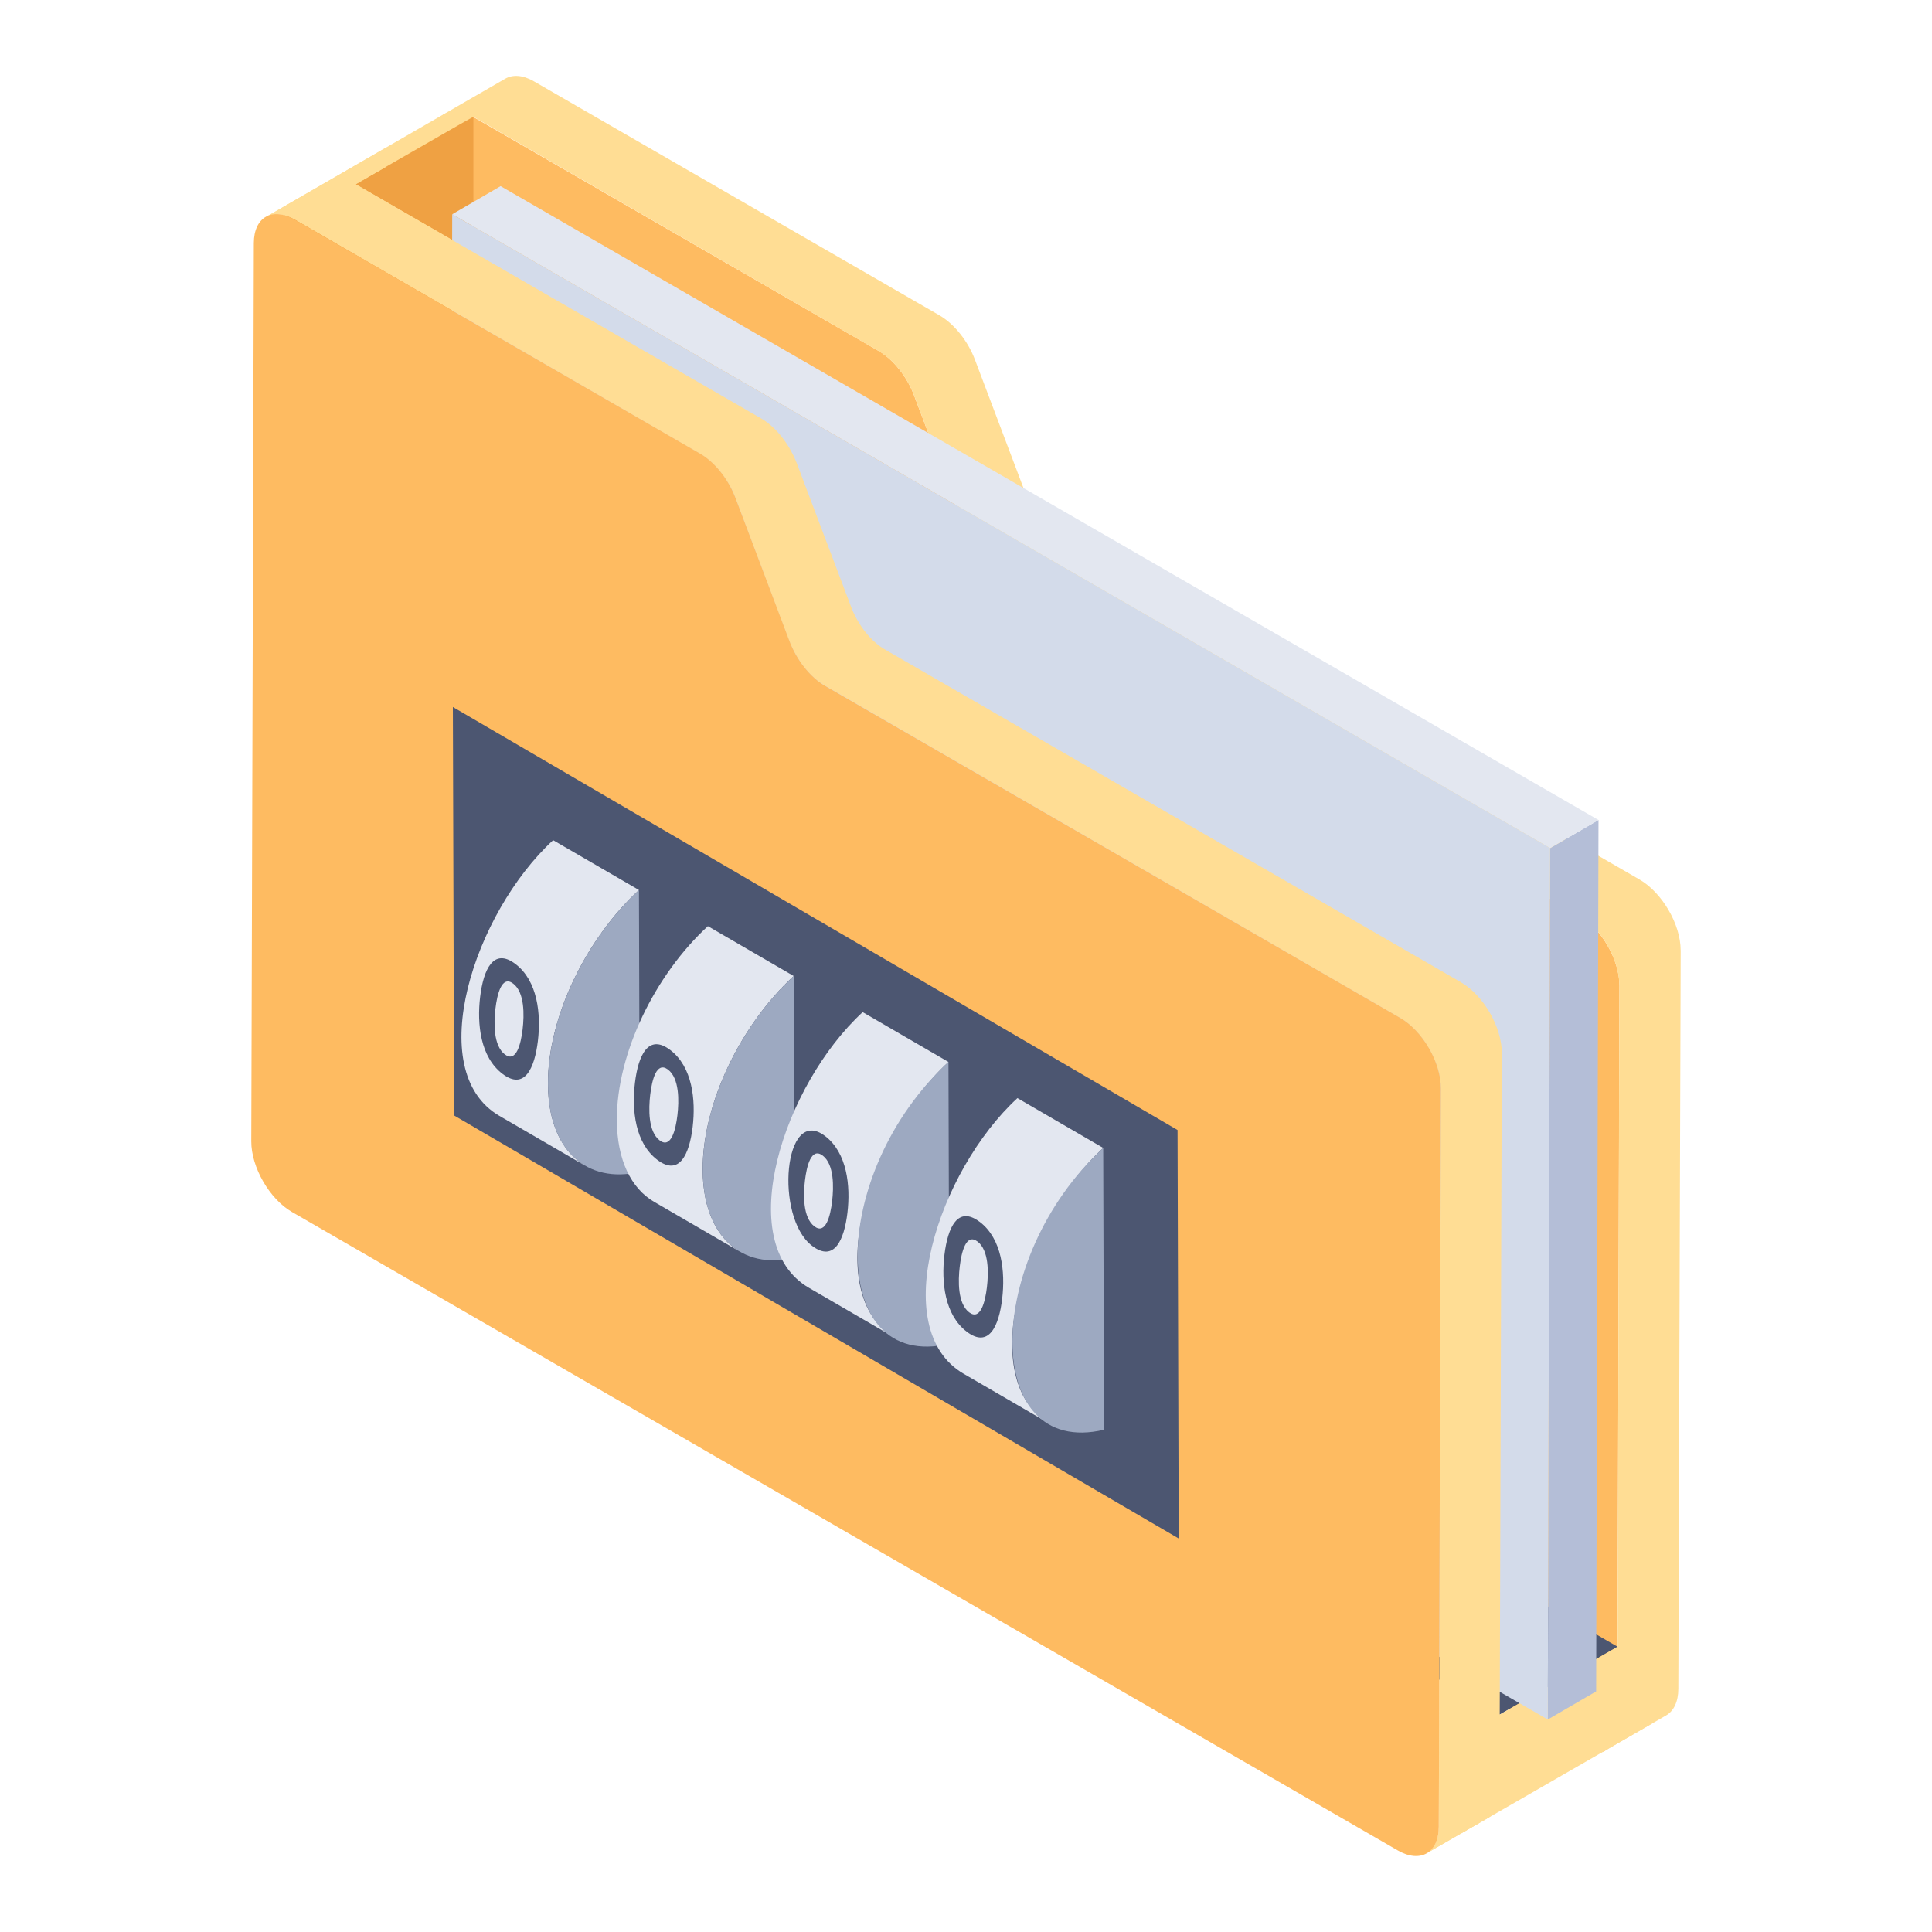 <svg id="Layer_1" enable-background="new 0 0 50 50" height="512" viewBox="0 0 50 50" width="512" xmlns="http://www.w3.org/2000/svg"><g><g><g><g><g><path d="m22.737 9.081c.386.223.737.667.921 1.157l1.391 3.69c.189.498.541.942.922 1.162l14.887 8.595c.581.335 1.055 1.151 1.053 1.824l-.054 19.114c-.002.673-.479.945-1.06.609l-28.62-16.523c-.581-.335-1.055-1.157-1.053-1.829l.066-23.248c.002-.673.479-.939 1.06-.604z" fill="#febb61"/></g></g><path d="m7.35 5.569v21.87l4.901-2.829v-21.583z" fill="#efa143"/><g><path d="m43.496 24.596-.061 19.11c0 .334-.121.576-.313.687l-1.577.909c.192-.111.313-.344.313-.677l.051-19.12c0-.667-.465-1.486-1.051-1.819l-14.886-8.6c-.384-.212-.728-.667-.92-1.162l-1.395-3.689c-.182-.485-.536-.93-.92-1.152l-10.49-6.064-3.042 1.748 10.48 6.053c.394.223.738.667.93 1.152l1.395 3.688c.182.505.536.95.92 1.163l14.886 8.6c.576.334 1.051 1.152 1.051 1.829l-.061 19.11c0 .333-.111.576-.303.687l-1.577.909c.192-.111.313-.343.313-.677l.051-19.12c0-.667-.475-1.485-1.051-1.819l-14.886-8.6c-.384-.212-.728-.657-.93-1.162l-1.385-3.688c-.182-.485-.535-.93-.92-1.152l-10.49-6.064c-.293-.162-.556-.172-.748-.061l6.195-3.578c.192-.111.455-.101.748.071l10.49 6.053c.384.223.738.667.92 1.152l1.395 3.689c.182.505.536.95.92 1.162l14.886 8.6c.576.334 1.061 1.152 1.061 1.829z" fill="#ffdd94"/></g><path d="m41.863 42.617-7.647-4.418-3.05 1.756 7.647 4.418z" fill="#4c5671"/><g><path d="m38.106 46.784c0 .334-.121.566-.313.677l4.905-2.823c.192-.111.303-.354.303-.687l.013-1.996-4.897 2.818z" fill="#ffdd94"/></g><g><g><g enable-background="new"><g><path d="m40.117 21.949 1.252-.728-.061 22.552-1.252.728z" fill="#b4bed7"/></g><g><path d="m11.703 5.545 1.252-.728 28.414 16.405-1.252.728z" fill="#e3e7f0"/></g><g><path d="m40.117 21.949-.061 22.552-28.414-16.405.061-22.552z" fill="#d3dbea"/></g></g></g></g><path d="m37.816 25.425-14.886-8.6c-.384-.212-.738-.657-.92-1.163l-1.395-3.688c-.192-.485-.536-.93-.93-1.152l-10.48-6.053.767-.44v-.497l-3.092 1.786c.192-.111.455-.101.748.061l10.49 6.064c.384.223.738.667.92 1.152l1.385 3.688c.202.505.546.95.93 1.162l14.886 8.6c.576.334 1.051 1.152 1.051 1.819l-.051 19.12c0 .334-.121.566-.313.677l1.577-.909c.192-.111.303-.354.303-.687l.061-19.11c0-.677-.475-1.496-1.051-1.829z" fill="#ffdd94"/><g enable-background="new"><g><path d="m18.117 11.739c.386.223.737.666.921 1.157l1.391 3.69c.189.498.541.942.921 1.162l14.887 8.595c.581.335 1.055 1.151 1.053 1.824l-.054 19.114c-.002.673-.479.945-1.06.609l-28.62-16.524c-.581-.335-1.055-1.157-1.053-1.829l.066-23.248c.002-.673.479-.939 1.06-.604z" fill="#febb61"/></g></g></g><g><path d="m30.475 29.245-18.755-10.948.032 10.571 18.753 10.948z" fill="#4c5671"/><g><g><g><g><g enable-background="new"><g><path d="m15.146 30.169-2.221-1.29c-1.998-1.161-.653-5.255 1.39-7.135l2.221 1.29c-1.367 1.258-2.361 3.288-2.356 5.012.003 1.043.372 1.777.966 2.122z" fill="#e3e7f0"/></g><g><path d="m16.536 23.034.021 7.293c-1.369.322-2.372-.558-2.376-2.28-.005-1.725.989-3.755 2.356-5.012z" fill="#9da9c1"/></g></g></g></g><path d="m13.342 24.95c-.572-.436-.831.142-.916.849-.085.711.007 1.556.577 1.991.574.438.833-.148.917-.85.084-.705-.008-1.554-.578-1.99zm-.278 2.337c-.297-.229-.286-.812-.242-1.184.044-.372.163-.873.46-.647.297.227.287.812.243 1.184-.044.37-.164.873-.461.647z" fill="#4c5671"/></g><g><g><g><g enable-background="new"><g><path d="m19.151 32.394-2.221-1.29c-.594-.345-.963-1.079-.966-2.122-.005-1.725.989-3.755 2.356-5.013l2.221 1.29c-1.367 1.258-2.361 3.288-2.356 5.013.003 1.043.372 1.777.966 2.122z" fill="#e3e7f0"/></g><g><path d="m20.541 25.259.021 7.293c-1.369.322-2.372-.558-2.376-2.28-.005-1.725.989-3.755 2.356-5.013z" fill="#9da9c1"/></g></g></g></g><path d="m17.348 27.175c-.572-.436-.831.142-.916.85-.085.711.007 1.556.577 1.99.574.438.833-.148.917-.85.084-.705-.008-1.554-.578-1.99zm-.278 2.337c-.297-.229-.286-.812-.242-1.184.044-.372.163-.873.46-.647.297.226.287.812.243 1.184-.044.37-.164.873-.461.647z" fill="#4c5671"/></g><g><g><g><g enable-background="new"><g><path d="m23.157 34.619-2.221-1.29c-1.998-1.161-.653-5.255 1.39-7.135l2.221 1.29c-2.134 1.964-3.306 6.021-1.39 7.135z" fill="#e3e7f0"/></g><g><path d="m24.546 27.484.021 7.293c-3.171.745-3.146-4.416-.021-7.293z" fill="#9da9c1"/></g></g></g></g><path d="m21.352 29.4c-1.066-.813-1.31 2.098-.338 2.84.574.438.833-.148.917-.85.084-.705-.008-1.554-.578-1.99zm-.278 2.337c-.297-.229-.286-.812-.242-1.184.044-.372.163-.873.46-.646.297.226.287.812.243 1.184-.044.37-.164.873-.461.646z" fill="#4c5671"/></g><g><g><g><g enable-background="new"><g><path d="m27.162 36.844-2.221-1.29c-1.998-1.161-.653-5.255 1.39-7.135l2.221 1.29c-2.134 1.964-3.306 6.021-1.39 7.135z" fill="#e3e7f0"/></g><g><path d="m28.551 29.709.021 7.293c-3.171.745-3.146-4.416-.021-7.293z" fill="#9da9c1"/></g></g></g></g><path d="m25.358 31.625c-.572-.436-.831.142-.916.849-.085.711.007 1.556.577 1.99.574.438.833-.148.917-.85.084-.705-.008-1.555-.578-1.99zm-.278 2.337c-.297-.229-.286-.812-.242-1.184.044-.372.163-.873.46-.647.297.226.287.812.243 1.184-.044.37-.164.873-.461.647z" fill="#4c5671"/></g></g></g></g></g></svg>